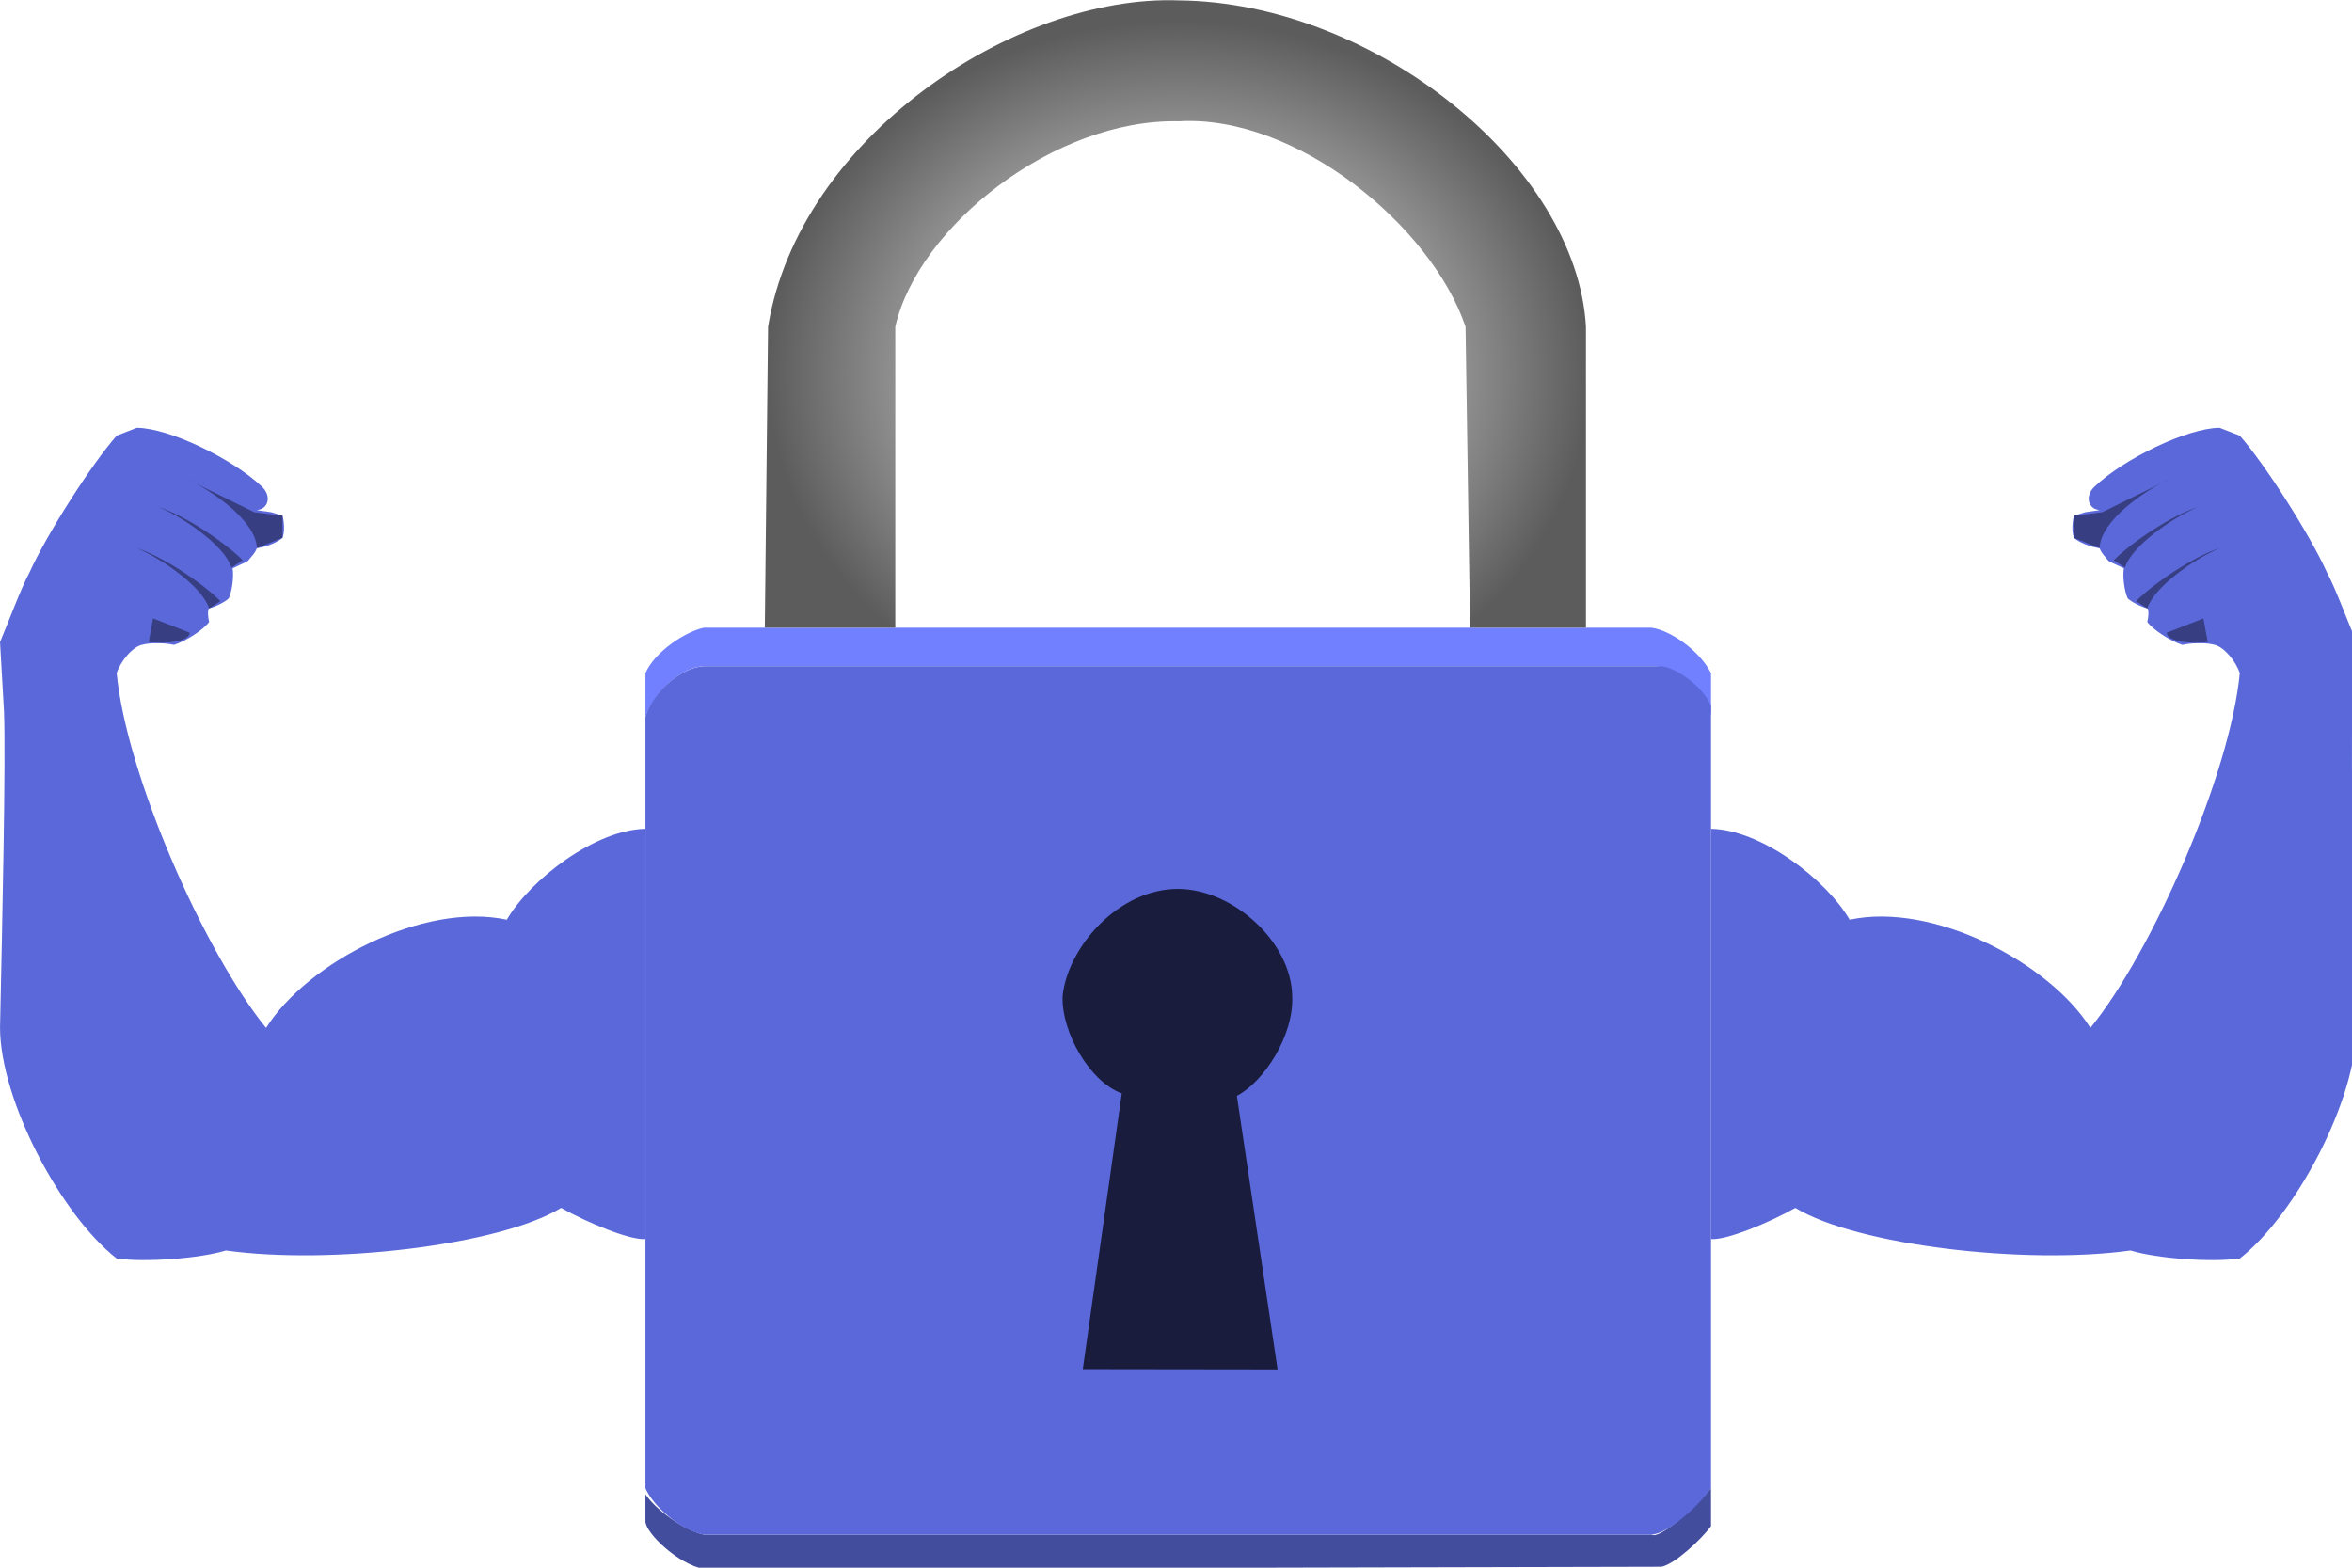 <svg id="eAXCFTVapv01" xmlns="http://www.w3.org/2000/svg" xmlns:xlink="http://www.w3.org/1999/xlink" viewBox="-33 -33 450 300" shape-rendering="geometricPrecision" text-rendering="geometricPrecision" project-id="934c518863cd4f83bbee43885fe6c92a" export-id="ec7a904765f0439c90dbaeca07346dea" cached="false"><defs><radialGradient id="eAXCFTVapv028-fill" cx="0" cy="0" r="0.5" spreadMethod="pad" gradientUnits="objectBoundingBox" gradientTransform="matrix(1 0 0 1.124 0.504 0.601)"><stop id="eAXCFTVapv028-fill-0" offset="50%" stop-color="#afafaf"/><stop id="eAXCFTVapv028-fill-1" offset="100%" stop-color="#5c5c5c"/></radialGradient></defs><g transform="matrix(.853 0 0 0.817-40.344-105.428)"><path d="M153.379,438.646c2.186,3.496,8.513,8.395,13.09,9.463h212.602c1.58,1.095,8.545-5.096,13.318-10.873v8.898c-2.266,3.172-8.176,8.914-11.123,9.498l-214.797.52c-5.776-1.144-12.952-8.317-13.09-11.098v-6.408Z" transform="translate(0 0)" fill="#434d9e" stroke-width="1.224"/><path d="M153.379,256.55c1.803-5.837,8.328-11.802,13.09-11.851h212.602c6.358-.173,12.818,5.948,13.318,11.851v-10.236c-2.492-5.19-9.017-9.994-13.318-10.633h-212.602c-4.295.958-11.088,5.761-13.09,10.633v10.236Z" transform="translate(0 0)" fill="#7180ff" stroke-width="1.224"/><path d="M153.379,256.55v180.686c1.683,4.136,7.8,9.85,13.09,10.873h212.602c3.509-.201,10.251-6.323,13.318-10.873v-183.331c-2.002-4.581-7.656-8.806-11.123-9.205h-214.797c-5.001.206-11.538,6.145-13.09,11.851Z" fill="#5b68da" stroke-width="1.224"/><path d="M260.219,344.748c-7.049-2.644-13.548-14.146-13.27-22.79c1.127-11.418,12.531-25.204,26.051-25.097c12.365.167,25.191,12.537,25.442,24.953.486,9.354-6.394,20.293-12.404,23.511l9.132,64.067-43.69-.061l8.739-64.583Z" transform="translate(0 0)" fill="#191c3c" stroke-width="1.224"/><g transform="translate(0-.001)"><path d="M392.389,282.781c11.25.198,25.841,11.883,31.09,21.297c18.725-4.208,44.769,10.046,54.001,25.338c13.95-17.93,31.352-59.359,33.508-83.103-.829-2.692-3.554-6.25-5.829-6.673-1.909-.51-5.389-.369-7.03.066-2.803-.937-6.705-3.648-7.884-5.387.261-.996.375-2.613.066-3.154-1.317-.326-3.574-1.454-4.468-2.365-.721-1.617-1.18-5.12-.854-7.03-2.721-1.38-3.342-1.47-3.686-2.048s-1.291-1.318-1.767-2.682c-2.013-.193-4.772-1.436-5.732-2.42-.585-1.371-.356-3.982,0-5.18l2.49-.806c1.453-.279,2.859-.344,3.242-.542-2.471-.113-3.438-3.209-1.102-5.478c6.446-6.424,20.756-13.721,28.039-13.759l4.515,1.84c5.594,6.645,15.529,22.776,19.596,32.127c1.772,3.385,4.714,11.611,6.57,16.228l-.893,16.219c-.42,11.905.377,48.98.893,74.149-.088,17.005-13.602,43.746-26.166,54.013-6.431.954-18.672-.012-24.496-1.876-23.44,3.4-61.335-1.163-75.196-9.98-5.839,3.454-15.494,7.634-18.907,7.3v-96.092Z" fill="#5b68da" stroke-width="1.224"/><g transform="translate(0 0)"><path d="M503.803,239.049l-.978-5.542-8.232,3.344c.172,2.163,5.427,2.611,9.21,2.197Z" transform="translate(0 0)" fill="#373e81" stroke-width="1.224"/><path d="M490.245,231.165c1.409-4.819,10.112-11.409,16.228-14.125-5.518,1.826-14.563,8.007-18.738,12.41l2.511,1.715Z" transform="translate(0 0)" fill="#373e81" stroke-width="1.224"/><path d="M490.245,231.165c1.409-4.819,10.112-11.409,16.228-14.125-5.518,1.826-14.563,8.007-18.738,12.41l2.511,1.715Z" transform="translate(-5.011-9.567)" fill="#373e81" stroke-width="1.224"/><path d="M479.536,217.04c.169-6.121,9.497-13.285,16.247-16.444l-15.669,8.038-6.31.806v5.18l5.732,2.42Z" fill="#373e81" stroke-width="1.224"/></g></g><g transform="matrix(-1 0 0 1 545.768-.001)"><path d="M392.389,282.781c11.25.198,25.841,11.883,31.09,21.297c18.725-4.208,44.769,10.046,54.001,25.338c13.95-17.93,31.352-59.359,33.508-83.103-.829-2.692-3.554-6.25-5.829-6.673-1.909-.51-5.389-.369-7.03.066-2.803-.937-6.705-3.648-7.884-5.387.261-.996.375-2.613.066-3.154-1.317-.326-3.574-1.454-4.468-2.365-.721-1.617-1.18-5.12-.854-7.03-2.721-1.38-3.342-1.47-3.686-2.048s-1.291-1.318-1.767-2.682c-2.013-.193-4.772-1.436-5.732-2.42-.585-1.371-.356-3.982,0-5.18l2.49-.806c1.453-.279,2.859-.344,3.242-.542-2.471-.113-3.438-3.209-1.102-5.478c6.446-6.424,20.756-13.721,28.039-13.759l4.515,1.84c5.594,6.645,15.529,22.776,19.596,32.127c1.772,3.385,4.714,11.611,6.57,16.228l-.893,16.219c-.42,11.905.377,48.98.893,74.149-.088,17.005-13.602,43.746-26.166,54.013-6.431.954-18.672-.012-24.496-1.876-23.44,3.4-61.335-1.163-75.196-9.98-5.839,3.454-15.494,7.634-18.907,7.3v-96.092Z" fill="#5b68da" stroke-width="1.224"/><g transform="translate(0 0)"><path d="M503.803,239.049l-.978-5.542-8.232,3.344c.172,2.163,5.427,2.611,9.21,2.197Z" transform="translate(0 0)" fill="#373e81" stroke-width="1.224"/><path d="M490.245,231.165c1.409-4.819,10.112-11.409,16.228-14.125-5.518,1.826-14.563,8.007-18.738,12.41l2.511,1.715Z" transform="translate(0 0)" fill="#373e81" stroke-width="1.224"/><path d="M490.245,231.165c1.409-4.819,10.112-11.409,16.228-14.125-5.518,1.826-14.563,8.007-18.738,12.41l2.511,1.715Z" transform="translate(-5.011-9.567)" fill="#373e81" stroke-width="1.224"/><path d="M479.536,217.04c.169-6.121,9.497-13.285,16.247-16.444l-15.669,8.038-6.31.806v5.18l5.732,2.42Z" fill="#373e81" stroke-width="1.224"/></g></g><path d="M180.157,235.681l.725-70.494c6.88-44.304,55.465-77.874,92.119-76.439c43.643.405,89.321,38.615,91.336,76.439v70.494h-25.989l-1.019-70.494C329.651,141.543,299.336,115.435,273,117.066c-27.896-.65-58.481,24.658-63.581,48.121v70.494h-29.262Z" fill="url(#eAXCFTVapv028-fill)" stroke-width="1.224"/></g></svg>
